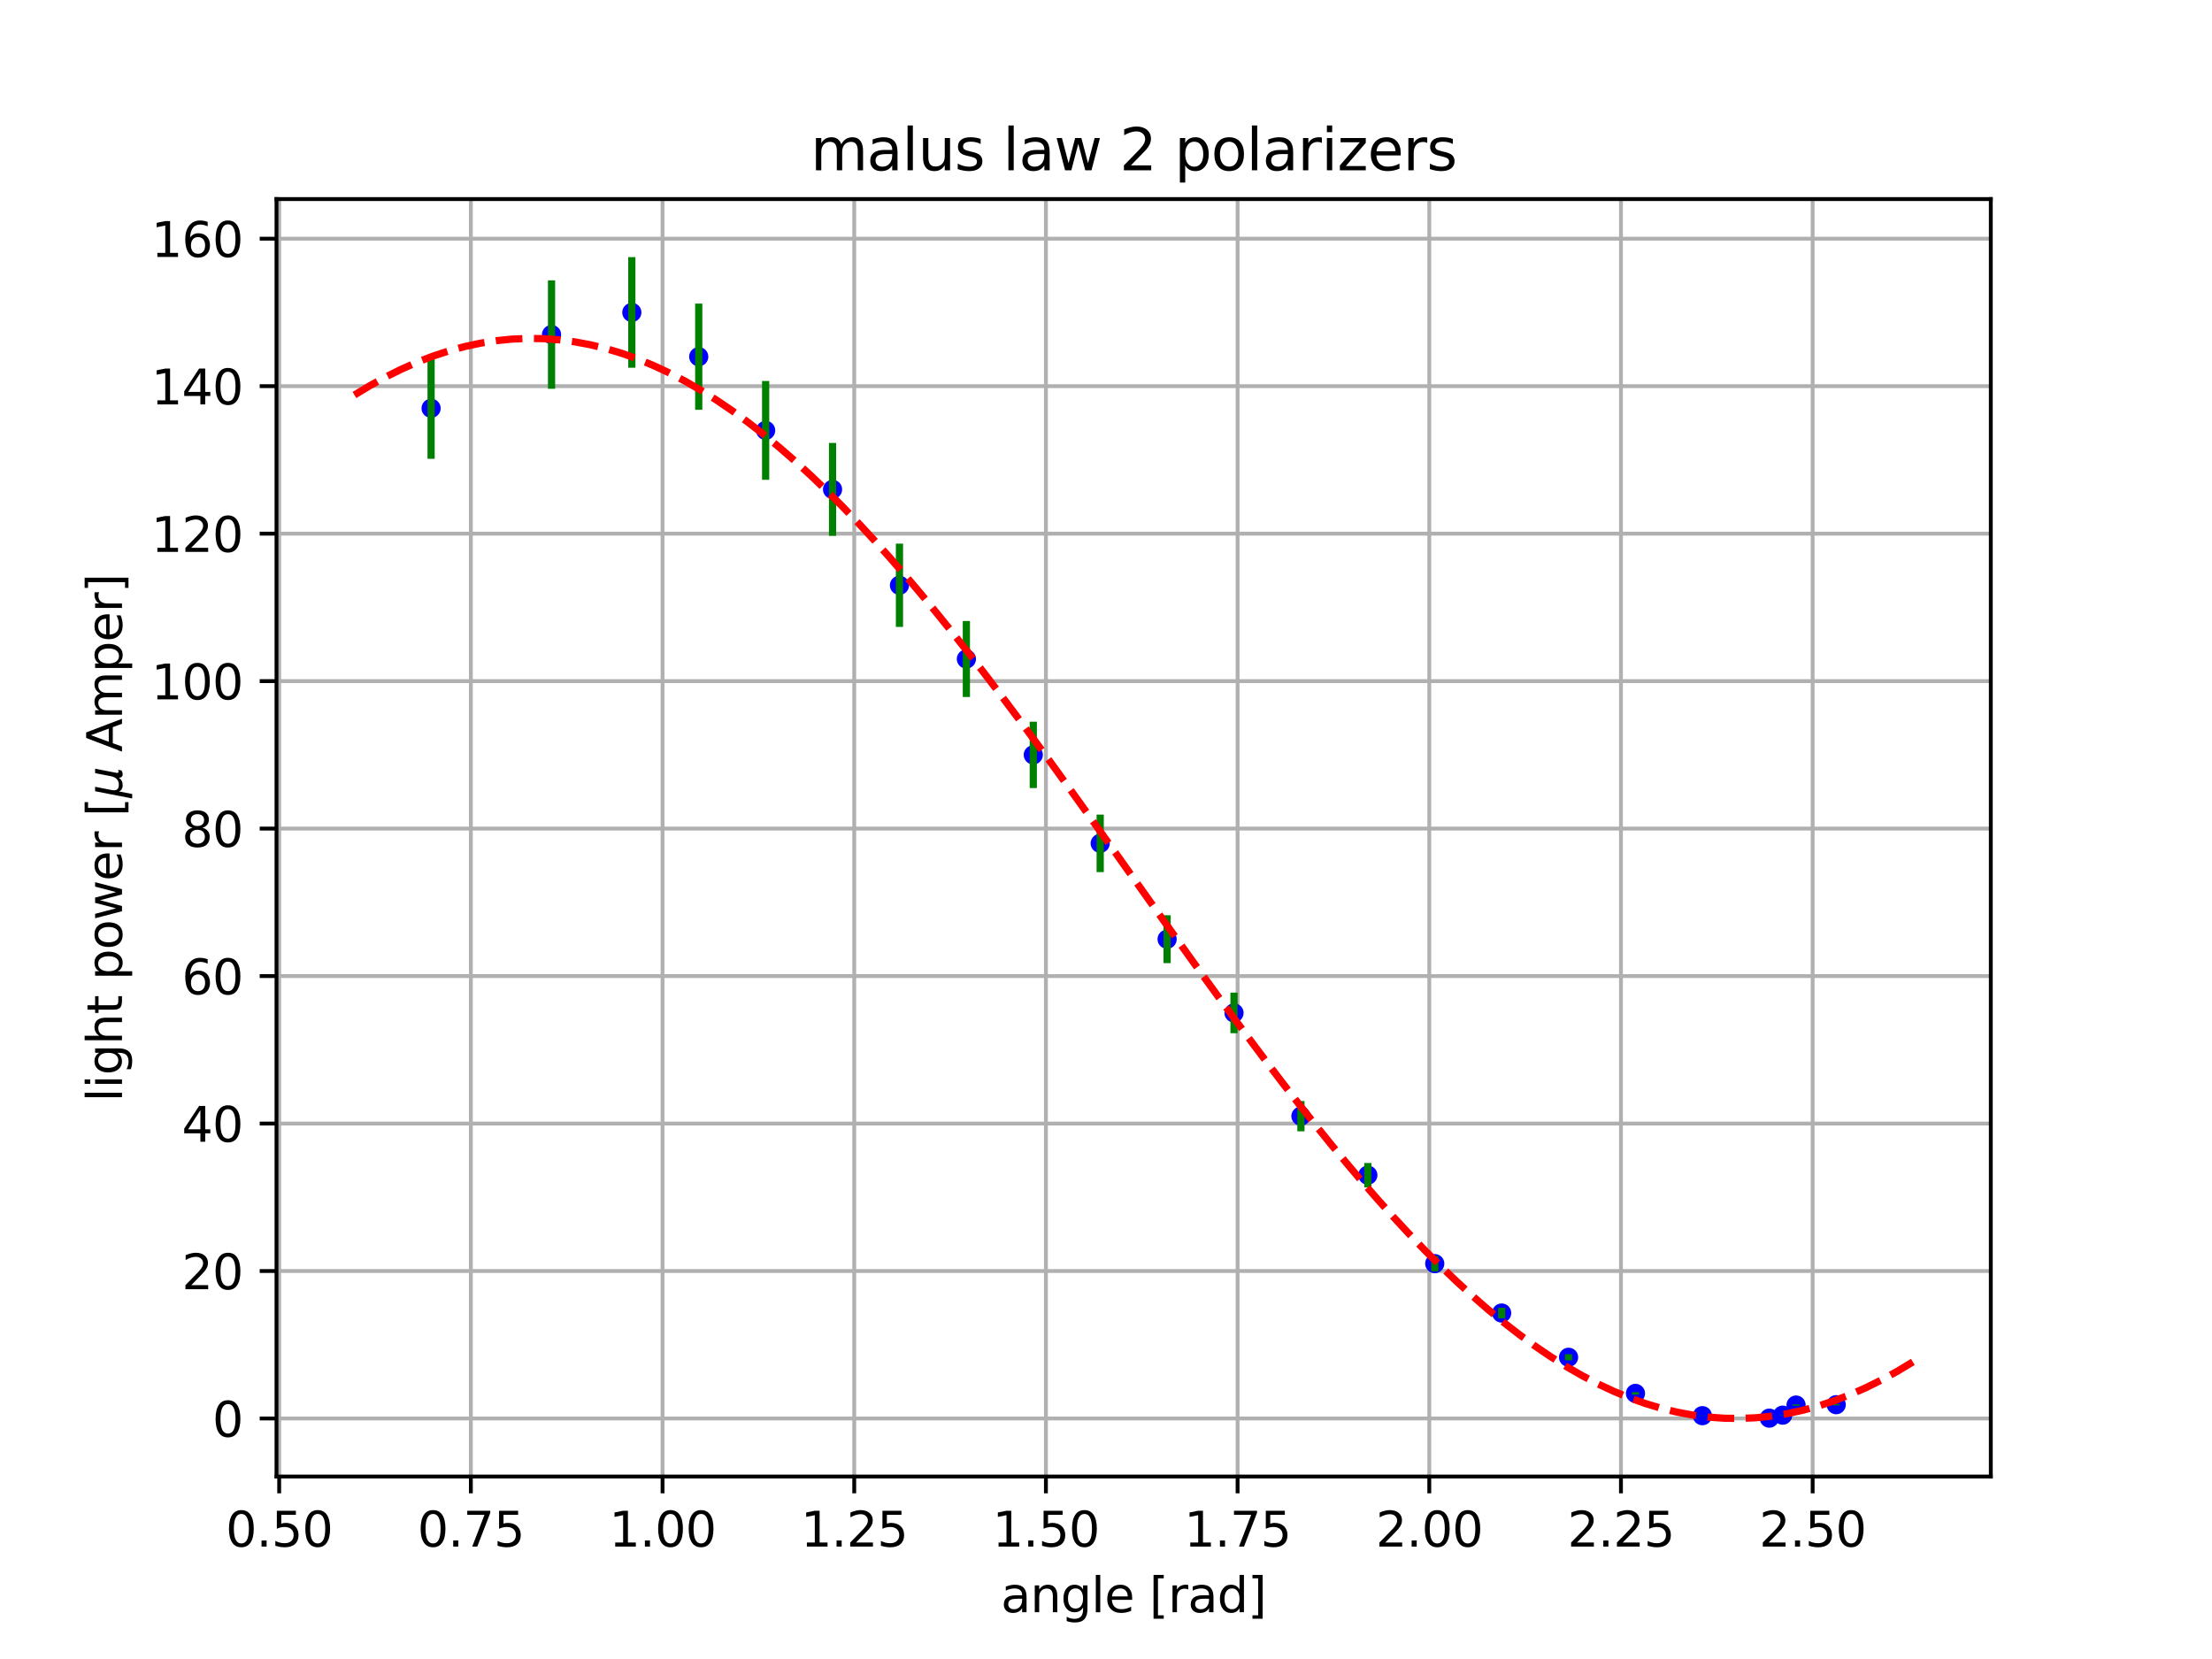 <?xml version="1.0" encoding="utf-8" standalone="no"?>
<!DOCTYPE svg PUBLIC "-//W3C//DTD SVG 1.1//EN"
  "http://www.w3.org/Graphics/SVG/1.1/DTD/svg11.dtd">
<svg xmlns:xlink="http://www.w3.org/1999/xlink" width="460.8pt" height="345.6pt" viewBox="0 0 460.8 345.6" xmlns="http://www.w3.org/2000/svg" version="1.1">
 <defs>
  <style type="text/css">*{stroke-linejoin: round; stroke-linecap: butt}</style>
 </defs>
 <g id="figure_1">
  <g id="patch_1">
   <path d="M 0 345.6 
L 460.8 345.6 
L 460.8 0 
L 0 0 
z
" style="fill: #ffffff"/>
  </g>
  <g id="axes_1">
   <g id="patch_2">
    <path d="M 57.6 307.584 
L 414.72 307.584 
L 414.72 41.472 
L 57.6 41.472 
z
" style="fill: #ffffff"/>
   </g>
   <g id="matplotlib.axis_1">
    <g id="xtick_1">
     <g id="line2d_1">
      <path d="M 58.159 307.584 
L 58.159 41.472 
" clip-path="url(#pd48d8ccb78)" style="fill: none; stroke: #b0b0b0; stroke-width: 0.8; stroke-linecap: square"/>
     </g>
     <g id="line2d_2">
      <defs>
       <path id="m02ecbebad1" d="M 0 0 
L 0 3.5 
" style="stroke: #000000; stroke-width: 0.8"/>
      </defs>
      <g>
       <use xlink:href="#m02ecbebad1" x="58.159" y="307.584" style="stroke: #000000; stroke-width: 0.8"/>
      </g>
     </g>
     <g id="text_1">
      <!-- 0.50 -->
      <g transform="translate(47.026 322.182) scale(0.1 -0.1)">
       <defs>
        <path id="DejaVuSans-30" d="M 2034 4250 
Q 1547 4250 1301 3770 
Q 1056 3291 1056 2328 
Q 1056 1369 1301 889 
Q 1547 409 2034 409 
Q 2525 409 2770 889 
Q 3016 1369 3016 2328 
Q 3016 3291 2770 3770 
Q 2525 4250 2034 4250 
z
M 2034 4750 
Q 2819 4750 3233 4129 
Q 3647 3509 3647 2328 
Q 3647 1150 3233 529 
Q 2819 -91 2034 -91 
Q 1250 -91 836 529 
Q 422 1150 422 2328 
Q 422 3509 836 4129 
Q 1250 4750 2034 4750 
z
" transform="scale(0.016)"/>
        <path id="DejaVuSans-2e" d="M 684 794 
L 1344 794 
L 1344 0 
L 684 0 
L 684 794 
z
" transform="scale(0.016)"/>
        <path id="DejaVuSans-35" d="M 691 4666 
L 3169 4666 
L 3169 4134 
L 1269 4134 
L 1269 2991 
Q 1406 3038 1543 3061 
Q 1681 3084 1819 3084 
Q 2600 3084 3056 2656 
Q 3513 2228 3513 1497 
Q 3513 744 3044 326 
Q 2575 -91 1722 -91 
Q 1428 -91 1123 -41 
Q 819 9 494 109 
L 494 744 
Q 775 591 1075 516 
Q 1375 441 1709 441 
Q 2250 441 2565 725 
Q 2881 1009 2881 1497 
Q 2881 1984 2565 2268 
Q 2250 2553 1709 2553 
Q 1456 2553 1204 2497 
Q 953 2441 691 2322 
L 691 4666 
z
" transform="scale(0.016)"/>
       </defs>
       <use xlink:href="#DejaVuSans-30"/>
       <use xlink:href="#DejaVuSans-2e" x="63.623"/>
       <use xlink:href="#DejaVuSans-35" x="95.41"/>
       <use xlink:href="#DejaVuSans-30" x="159.033"/>
      </g>
     </g>
    </g>
    <g id="xtick_2">
     <g id="line2d_3">
      <path d="M 98.09 307.584 
L 98.09 41.472 
" clip-path="url(#pd48d8ccb78)" style="fill: none; stroke: #b0b0b0; stroke-width: 0.8; stroke-linecap: square"/>
     </g>
     <g id="line2d_4">
      <g>
       <use xlink:href="#m02ecbebad1" x="98.09" y="307.584" style="stroke: #000000; stroke-width: 0.8"/>
      </g>
     </g>
     <g id="text_2">
      <!-- 0.75 -->
      <g transform="translate(86.957 322.182) scale(0.1 -0.1)">
       <defs>
        <path id="DejaVuSans-37" d="M 525 4666 
L 3525 4666 
L 3525 4397 
L 1831 0 
L 1172 0 
L 2766 4134 
L 525 4134 
L 525 4666 
z
" transform="scale(0.016)"/>
       </defs>
       <use xlink:href="#DejaVuSans-30"/>
       <use xlink:href="#DejaVuSans-2e" x="63.623"/>
       <use xlink:href="#DejaVuSans-37" x="95.41"/>
       <use xlink:href="#DejaVuSans-35" x="159.033"/>
      </g>
     </g>
    </g>
    <g id="xtick_3">
     <g id="line2d_5">
      <path d="M 138.021 307.584 
L 138.021 41.472 
" clip-path="url(#pd48d8ccb78)" style="fill: none; stroke: #b0b0b0; stroke-width: 0.8; stroke-linecap: square"/>
     </g>
     <g id="line2d_6">
      <g>
       <use xlink:href="#m02ecbebad1" x="138.021" y="307.584" style="stroke: #000000; stroke-width: 0.8"/>
      </g>
     </g>
     <g id="text_3">
      <!-- 1.00 -->
      <g transform="translate(126.888 322.182) scale(0.1 -0.1)">
       <defs>
        <path id="DejaVuSans-31" d="M 794 531 
L 1825 531 
L 1825 4091 
L 703 3866 
L 703 4441 
L 1819 4666 
L 2450 4666 
L 2450 531 
L 3481 531 
L 3481 0 
L 794 0 
L 794 531 
z
" transform="scale(0.016)"/>
       </defs>
       <use xlink:href="#DejaVuSans-31"/>
       <use xlink:href="#DejaVuSans-2e" x="63.623"/>
       <use xlink:href="#DejaVuSans-30" x="95.41"/>
       <use xlink:href="#DejaVuSans-30" x="159.033"/>
      </g>
     </g>
    </g>
    <g id="xtick_4">
     <g id="line2d_7">
      <path d="M 177.952 307.584 
L 177.952 41.472 
" clip-path="url(#pd48d8ccb78)" style="fill: none; stroke: #b0b0b0; stroke-width: 0.8; stroke-linecap: square"/>
     </g>
     <g id="line2d_8">
      <g>
       <use xlink:href="#m02ecbebad1" x="177.952" y="307.584" style="stroke: #000000; stroke-width: 0.8"/>
      </g>
     </g>
     <g id="text_4">
      <!-- 1.25 -->
      <g transform="translate(166.819 322.182) scale(0.1 -0.1)">
       <defs>
        <path id="DejaVuSans-32" d="M 1228 531 
L 3431 531 
L 3431 0 
L 469 0 
L 469 531 
Q 828 903 1448 1529 
Q 2069 2156 2228 2338 
Q 2531 2678 2651 2914 
Q 2772 3150 2772 3378 
Q 2772 3750 2511 3984 
Q 2250 4219 1831 4219 
Q 1534 4219 1204 4116 
Q 875 4013 500 3803 
L 500 4441 
Q 881 4594 1212 4672 
Q 1544 4750 1819 4750 
Q 2544 4750 2975 4387 
Q 3406 4025 3406 3419 
Q 3406 3131 3298 2873 
Q 3191 2616 2906 2266 
Q 2828 2175 2409 1742 
Q 1991 1309 1228 531 
z
" transform="scale(0.016)"/>
       </defs>
       <use xlink:href="#DejaVuSans-31"/>
       <use xlink:href="#DejaVuSans-2e" x="63.623"/>
       <use xlink:href="#DejaVuSans-32" x="95.41"/>
       <use xlink:href="#DejaVuSans-35" x="159.033"/>
      </g>
     </g>
    </g>
    <g id="xtick_5">
     <g id="line2d_9">
      <path d="M 217.883 307.584 
L 217.883 41.472 
" clip-path="url(#pd48d8ccb78)" style="fill: none; stroke: #b0b0b0; stroke-width: 0.8; stroke-linecap: square"/>
     </g>
     <g id="line2d_10">
      <g>
       <use xlink:href="#m02ecbebad1" x="217.883" y="307.584" style="stroke: #000000; stroke-width: 0.8"/>
      </g>
     </g>
     <g id="text_5">
      <!-- 1.50 -->
      <g transform="translate(206.75 322.182) scale(0.1 -0.1)">
       <use xlink:href="#DejaVuSans-31"/>
       <use xlink:href="#DejaVuSans-2e" x="63.623"/>
       <use xlink:href="#DejaVuSans-35" x="95.41"/>
       <use xlink:href="#DejaVuSans-30" x="159.033"/>
      </g>
     </g>
    </g>
    <g id="xtick_6">
     <g id="line2d_11">
      <path d="M 257.814 307.584 
L 257.814 41.472 
" clip-path="url(#pd48d8ccb78)" style="fill: none; stroke: #b0b0b0; stroke-width: 0.8; stroke-linecap: square"/>
     </g>
     <g id="line2d_12">
      <g>
       <use xlink:href="#m02ecbebad1" x="257.814" y="307.584" style="stroke: #000000; stroke-width: 0.8"/>
      </g>
     </g>
     <g id="text_6">
      <!-- 1.75 -->
      <g transform="translate(246.681 322.182) scale(0.1 -0.1)">
       <use xlink:href="#DejaVuSans-31"/>
       <use xlink:href="#DejaVuSans-2e" x="63.623"/>
       <use xlink:href="#DejaVuSans-37" x="95.41"/>
       <use xlink:href="#DejaVuSans-35" x="159.033"/>
      </g>
     </g>
    </g>
    <g id="xtick_7">
     <g id="line2d_13">
      <path d="M 297.745 307.584 
L 297.745 41.472 
" clip-path="url(#pd48d8ccb78)" style="fill: none; stroke: #b0b0b0; stroke-width: 0.8; stroke-linecap: square"/>
     </g>
     <g id="line2d_14">
      <g>
       <use xlink:href="#m02ecbebad1" x="297.745" y="307.584" style="stroke: #000000; stroke-width: 0.8"/>
      </g>
     </g>
     <g id="text_7">
      <!-- 2.00 -->
      <g transform="translate(286.612 322.182) scale(0.1 -0.1)">
       <use xlink:href="#DejaVuSans-32"/>
       <use xlink:href="#DejaVuSans-2e" x="63.623"/>
       <use xlink:href="#DejaVuSans-30" x="95.41"/>
       <use xlink:href="#DejaVuSans-30" x="159.033"/>
      </g>
     </g>
    </g>
    <g id="xtick_8">
     <g id="line2d_15">
      <path d="M 337.676 307.584 
L 337.676 41.472 
" clip-path="url(#pd48d8ccb78)" style="fill: none; stroke: #b0b0b0; stroke-width: 0.8; stroke-linecap: square"/>
     </g>
     <g id="line2d_16">
      <g>
       <use xlink:href="#m02ecbebad1" x="337.676" y="307.584" style="stroke: #000000; stroke-width: 0.8"/>
      </g>
     </g>
     <g id="text_8">
      <!-- 2.25 -->
      <g transform="translate(326.543 322.182) scale(0.1 -0.1)">
       <use xlink:href="#DejaVuSans-32"/>
       <use xlink:href="#DejaVuSans-2e" x="63.623"/>
       <use xlink:href="#DejaVuSans-32" x="95.41"/>
       <use xlink:href="#DejaVuSans-35" x="159.033"/>
      </g>
     </g>
    </g>
    <g id="xtick_9">
     <g id="line2d_17">
      <path d="M 377.607 307.584 
L 377.607 41.472 
" clip-path="url(#pd48d8ccb78)" style="fill: none; stroke: #b0b0b0; stroke-width: 0.8; stroke-linecap: square"/>
     </g>
     <g id="line2d_18">
      <g>
       <use xlink:href="#m02ecbebad1" x="377.607" y="307.584" style="stroke: #000000; stroke-width: 0.8"/>
      </g>
     </g>
     <g id="text_9">
      <!-- 2.50 -->
      <g transform="translate(366.474 322.182) scale(0.1 -0.1)">
       <use xlink:href="#DejaVuSans-32"/>
       <use xlink:href="#DejaVuSans-2e" x="63.623"/>
       <use xlink:href="#DejaVuSans-35" x="95.41"/>
       <use xlink:href="#DejaVuSans-30" x="159.033"/>
      </g>
     </g>
    </g>
    <g id="text_10">
     <!-- angle [rad] -->
     <g transform="translate(208.503 335.861) scale(0.1 -0.1)">
      <defs>
       <path id="DejaVuSans-61" d="M 2194 1759 
Q 1497 1759 1228 1600 
Q 959 1441 959 1056 
Q 959 750 1161 570 
Q 1363 391 1709 391 
Q 2188 391 2477 730 
Q 2766 1069 2766 1631 
L 2766 1759 
L 2194 1759 
z
M 3341 1997 
L 3341 0 
L 2766 0 
L 2766 531 
Q 2569 213 2275 61 
Q 1981 -91 1556 -91 
Q 1019 -91 701 211 
Q 384 513 384 1019 
Q 384 1609 779 1909 
Q 1175 2209 1959 2209 
L 2766 2209 
L 2766 2266 
Q 2766 2663 2505 2880 
Q 2244 3097 1772 3097 
Q 1472 3097 1187 3025 
Q 903 2953 641 2809 
L 641 3341 
Q 956 3463 1253 3523 
Q 1550 3584 1831 3584 
Q 2591 3584 2966 3190 
Q 3341 2797 3341 1997 
z
" transform="scale(0.016)"/>
       <path id="DejaVuSans-6e" d="M 3513 2113 
L 3513 0 
L 2938 0 
L 2938 2094 
Q 2938 2591 2744 2837 
Q 2550 3084 2163 3084 
Q 1697 3084 1428 2787 
Q 1159 2491 1159 1978 
L 1159 0 
L 581 0 
L 581 3500 
L 1159 3500 
L 1159 2956 
Q 1366 3272 1645 3428 
Q 1925 3584 2291 3584 
Q 2894 3584 3203 3211 
Q 3513 2838 3513 2113 
z
" transform="scale(0.016)"/>
       <path id="DejaVuSans-67" d="M 2906 1791 
Q 2906 2416 2648 2759 
Q 2391 3103 1925 3103 
Q 1463 3103 1205 2759 
Q 947 2416 947 1791 
Q 947 1169 1205 825 
Q 1463 481 1925 481 
Q 2391 481 2648 825 
Q 2906 1169 2906 1791 
z
M 3481 434 
Q 3481 -459 3084 -895 
Q 2688 -1331 1869 -1331 
Q 1566 -1331 1297 -1286 
Q 1028 -1241 775 -1147 
L 775 -588 
Q 1028 -725 1275 -790 
Q 1522 -856 1778 -856 
Q 2344 -856 2625 -561 
Q 2906 -266 2906 331 
L 2906 616 
Q 2728 306 2450 153 
Q 2172 0 1784 0 
Q 1141 0 747 490 
Q 353 981 353 1791 
Q 353 2603 747 3093 
Q 1141 3584 1784 3584 
Q 2172 3584 2450 3431 
Q 2728 3278 2906 2969 
L 2906 3500 
L 3481 3500 
L 3481 434 
z
" transform="scale(0.016)"/>
       <path id="DejaVuSans-6c" d="M 603 4863 
L 1178 4863 
L 1178 0 
L 603 0 
L 603 4863 
z
" transform="scale(0.016)"/>
       <path id="DejaVuSans-65" d="M 3597 1894 
L 3597 1613 
L 953 1613 
Q 991 1019 1311 708 
Q 1631 397 2203 397 
Q 2534 397 2845 478 
Q 3156 559 3463 722 
L 3463 178 
Q 3153 47 2828 -22 
Q 2503 -91 2169 -91 
Q 1331 -91 842 396 
Q 353 884 353 1716 
Q 353 2575 817 3079 
Q 1281 3584 2069 3584 
Q 2775 3584 3186 3129 
Q 3597 2675 3597 1894 
z
M 3022 2063 
Q 3016 2534 2758 2815 
Q 2500 3097 2075 3097 
Q 1594 3097 1305 2825 
Q 1016 2553 972 2059 
L 3022 2063 
z
" transform="scale(0.016)"/>
       <path id="DejaVuSans-20" transform="scale(0.016)"/>
       <path id="DejaVuSans-5b" d="M 550 4863 
L 1875 4863 
L 1875 4416 
L 1125 4416 
L 1125 -397 
L 1875 -397 
L 1875 -844 
L 550 -844 
L 550 4863 
z
" transform="scale(0.016)"/>
       <path id="DejaVuSans-72" d="M 2631 2963 
Q 2534 3019 2420 3045 
Q 2306 3072 2169 3072 
Q 1681 3072 1420 2755 
Q 1159 2438 1159 1844 
L 1159 0 
L 581 0 
L 581 3500 
L 1159 3500 
L 1159 2956 
Q 1341 3275 1631 3429 
Q 1922 3584 2338 3584 
Q 2397 3584 2469 3576 
Q 2541 3569 2628 3553 
L 2631 2963 
z
" transform="scale(0.016)"/>
       <path id="DejaVuSans-64" d="M 2906 2969 
L 2906 4863 
L 3481 4863 
L 3481 0 
L 2906 0 
L 2906 525 
Q 2725 213 2448 61 
Q 2172 -91 1784 -91 
Q 1150 -91 751 415 
Q 353 922 353 1747 
Q 353 2572 751 3078 
Q 1150 3584 1784 3584 
Q 2172 3584 2448 3432 
Q 2725 3281 2906 2969 
z
M 947 1747 
Q 947 1113 1208 752 
Q 1469 391 1925 391 
Q 2381 391 2643 752 
Q 2906 1113 2906 1747 
Q 2906 2381 2643 2742 
Q 2381 3103 1925 3103 
Q 1469 3103 1208 2742 
Q 947 2381 947 1747 
z
" transform="scale(0.016)"/>
       <path id="DejaVuSans-5d" d="M 1947 4863 
L 1947 -844 
L 622 -844 
L 622 -397 
L 1369 -397 
L 1369 4416 
L 622 4416 
L 622 4863 
L 1947 4863 
z
" transform="scale(0.016)"/>
      </defs>
      <use xlink:href="#DejaVuSans-61"/>
      <use xlink:href="#DejaVuSans-6e" x="61.279"/>
      <use xlink:href="#DejaVuSans-67" x="124.658"/>
      <use xlink:href="#DejaVuSans-6c" x="188.135"/>
      <use xlink:href="#DejaVuSans-65" x="215.918"/>
      <use xlink:href="#DejaVuSans-20" x="277.441"/>
      <use xlink:href="#DejaVuSans-5b" x="309.229"/>
      <use xlink:href="#DejaVuSans-72" x="348.242"/>
      <use xlink:href="#DejaVuSans-61" x="389.355"/>
      <use xlink:href="#DejaVuSans-64" x="450.635"/>
      <use xlink:href="#DejaVuSans-5d" x="514.111"/>
     </g>
    </g>
   </g>
   <g id="matplotlib.axis_2">
    <g id="ytick_1">
     <g id="line2d_19">
      <path d="M 57.6 295.494 
L 414.72 295.494 
" clip-path="url(#pd48d8ccb78)" style="fill: none; stroke: #b0b0b0; stroke-width: 0.8; stroke-linecap: square"/>
     </g>
     <g id="line2d_20">
      <defs>
       <path id="m08ab8c567d" d="M 0 0 
L -3.5 0 
" style="stroke: #000000; stroke-width: 0.8"/>
      </defs>
      <g>
       <use xlink:href="#m08ab8c567d" x="57.6" y="295.494" style="stroke: #000000; stroke-width: 0.8"/>
      </g>
     </g>
     <g id="text_11">
      <!-- 0 -->
      <g transform="translate(44.237 299.293) scale(0.1 -0.1)">
       <use xlink:href="#DejaVuSans-30"/>
      </g>
     </g>
    </g>
    <g id="ytick_2">
     <g id="line2d_21">
      <path d="M 57.6 264.773 
L 414.72 264.773 
" clip-path="url(#pd48d8ccb78)" style="fill: none; stroke: #b0b0b0; stroke-width: 0.8; stroke-linecap: square"/>
     </g>
     <g id="line2d_22">
      <g>
       <use xlink:href="#m08ab8c567d" x="57.6" y="264.773" style="stroke: #000000; stroke-width: 0.8"/>
      </g>
     </g>
     <g id="text_12">
      <!-- 20 -->
      <g transform="translate(37.875 268.572) scale(0.1 -0.1)">
       <use xlink:href="#DejaVuSans-32"/>
       <use xlink:href="#DejaVuSans-30" x="63.623"/>
      </g>
     </g>
    </g>
    <g id="ytick_3">
     <g id="line2d_23">
      <path d="M 57.6 234.052 
L 414.72 234.052 
" clip-path="url(#pd48d8ccb78)" style="fill: none; stroke: #b0b0b0; stroke-width: 0.8; stroke-linecap: square"/>
     </g>
     <g id="line2d_24">
      <g>
       <use xlink:href="#m08ab8c567d" x="57.6" y="234.052" style="stroke: #000000; stroke-width: 0.8"/>
      </g>
     </g>
     <g id="text_13">
      <!-- 40 -->
      <g transform="translate(37.875 237.851) scale(0.1 -0.1)">
       <defs>
        <path id="DejaVuSans-34" d="M 2419 4116 
L 825 1625 
L 2419 1625 
L 2419 4116 
z
M 2253 4666 
L 3047 4666 
L 3047 1625 
L 3713 1625 
L 3713 1100 
L 3047 1100 
L 3047 0 
L 2419 0 
L 2419 1100 
L 313 1100 
L 313 1709 
L 2253 4666 
z
" transform="scale(0.016)"/>
       </defs>
       <use xlink:href="#DejaVuSans-34"/>
       <use xlink:href="#DejaVuSans-30" x="63.623"/>
      </g>
     </g>
    </g>
    <g id="ytick_4">
     <g id="line2d_25">
      <path d="M 57.6 203.331 
L 414.72 203.331 
" clip-path="url(#pd48d8ccb78)" style="fill: none; stroke: #b0b0b0; stroke-width: 0.8; stroke-linecap: square"/>
     </g>
     <g id="line2d_26">
      <g>
       <use xlink:href="#m08ab8c567d" x="57.6" y="203.331" style="stroke: #000000; stroke-width: 0.8"/>
      </g>
     </g>
     <g id="text_14">
      <!-- 60 -->
      <g transform="translate(37.875 207.13) scale(0.1 -0.1)">
       <defs>
        <path id="DejaVuSans-36" d="M 2113 2584 
Q 1688 2584 1439 2293 
Q 1191 2003 1191 1497 
Q 1191 994 1439 701 
Q 1688 409 2113 409 
Q 2538 409 2786 701 
Q 3034 994 3034 1497 
Q 3034 2003 2786 2293 
Q 2538 2584 2113 2584 
z
M 3366 4563 
L 3366 3988 
Q 3128 4100 2886 4159 
Q 2644 4219 2406 4219 
Q 1781 4219 1451 3797 
Q 1122 3375 1075 2522 
Q 1259 2794 1537 2939 
Q 1816 3084 2150 3084 
Q 2853 3084 3261 2657 
Q 3669 2231 3669 1497 
Q 3669 778 3244 343 
Q 2819 -91 2113 -91 
Q 1303 -91 875 529 
Q 447 1150 447 2328 
Q 447 3434 972 4092 
Q 1497 4750 2381 4750 
Q 2619 4750 2861 4703 
Q 3103 4656 3366 4563 
z
" transform="scale(0.016)"/>
       </defs>
       <use xlink:href="#DejaVuSans-36"/>
       <use xlink:href="#DejaVuSans-30" x="63.623"/>
      </g>
     </g>
    </g>
    <g id="ytick_5">
     <g id="line2d_27">
      <path d="M 57.6 172.61 
L 414.72 172.61 
" clip-path="url(#pd48d8ccb78)" style="fill: none; stroke: #b0b0b0; stroke-width: 0.8; stroke-linecap: square"/>
     </g>
     <g id="line2d_28">
      <g>
       <use xlink:href="#m08ab8c567d" x="57.6" y="172.61" style="stroke: #000000; stroke-width: 0.8"/>
      </g>
     </g>
     <g id="text_15">
      <!-- 80 -->
      <g transform="translate(37.875 176.41) scale(0.1 -0.1)">
       <defs>
        <path id="DejaVuSans-38" d="M 2034 2216 
Q 1584 2216 1326 1975 
Q 1069 1734 1069 1313 
Q 1069 891 1326 650 
Q 1584 409 2034 409 
Q 2484 409 2743 651 
Q 3003 894 3003 1313 
Q 3003 1734 2745 1975 
Q 2488 2216 2034 2216 
z
M 1403 2484 
Q 997 2584 770 2862 
Q 544 3141 544 3541 
Q 544 4100 942 4425 
Q 1341 4750 2034 4750 
Q 2731 4750 3128 4425 
Q 3525 4100 3525 3541 
Q 3525 3141 3298 2862 
Q 3072 2584 2669 2484 
Q 3125 2378 3379 2068 
Q 3634 1759 3634 1313 
Q 3634 634 3220 271 
Q 2806 -91 2034 -91 
Q 1263 -91 848 271 
Q 434 634 434 1313 
Q 434 1759 690 2068 
Q 947 2378 1403 2484 
z
M 1172 3481 
Q 1172 3119 1398 2916 
Q 1625 2713 2034 2713 
Q 2441 2713 2670 2916 
Q 2900 3119 2900 3481 
Q 2900 3844 2670 4047 
Q 2441 4250 2034 4250 
Q 1625 4250 1398 4047 
Q 1172 3844 1172 3481 
z
" transform="scale(0.016)"/>
       </defs>
       <use xlink:href="#DejaVuSans-38"/>
       <use xlink:href="#DejaVuSans-30" x="63.623"/>
      </g>
     </g>
    </g>
    <g id="ytick_6">
     <g id="line2d_29">
      <path d="M 57.6 141.89 
L 414.72 141.89 
" clip-path="url(#pd48d8ccb78)" style="fill: none; stroke: #b0b0b0; stroke-width: 0.8; stroke-linecap: square"/>
     </g>
     <g id="line2d_30">
      <g>
       <use xlink:href="#m08ab8c567d" x="57.6" y="141.89" style="stroke: #000000; stroke-width: 0.8"/>
      </g>
     </g>
     <g id="text_16">
      <!-- 100 -->
      <g transform="translate(31.512 145.689) scale(0.1 -0.1)">
       <use xlink:href="#DejaVuSans-31"/>
       <use xlink:href="#DejaVuSans-30" x="63.623"/>
       <use xlink:href="#DejaVuSans-30" x="127.246"/>
      </g>
     </g>
    </g>
    <g id="ytick_7">
     <g id="line2d_31">
      <path d="M 57.6 111.169 
L 414.72 111.169 
" clip-path="url(#pd48d8ccb78)" style="fill: none; stroke: #b0b0b0; stroke-width: 0.8; stroke-linecap: square"/>
     </g>
     <g id="line2d_32">
      <g>
       <use xlink:href="#m08ab8c567d" x="57.6" y="111.169" style="stroke: #000000; stroke-width: 0.8"/>
      </g>
     </g>
     <g id="text_17">
      <!-- 120 -->
      <g transform="translate(31.512 114.968) scale(0.1 -0.1)">
       <use xlink:href="#DejaVuSans-31"/>
       <use xlink:href="#DejaVuSans-32" x="63.623"/>
       <use xlink:href="#DejaVuSans-30" x="127.246"/>
      </g>
     </g>
    </g>
    <g id="ytick_8">
     <g id="line2d_33">
      <path d="M 57.6 80.448 
L 414.72 80.448 
" clip-path="url(#pd48d8ccb78)" style="fill: none; stroke: #b0b0b0; stroke-width: 0.8; stroke-linecap: square"/>
     </g>
     <g id="line2d_34">
      <g>
       <use xlink:href="#m08ab8c567d" x="57.6" y="80.448" style="stroke: #000000; stroke-width: 0.8"/>
      </g>
     </g>
     <g id="text_18">
      <!-- 140 -->
      <g transform="translate(31.512 84.247) scale(0.1 -0.1)">
       <use xlink:href="#DejaVuSans-31"/>
       <use xlink:href="#DejaVuSans-34" x="63.623"/>
       <use xlink:href="#DejaVuSans-30" x="127.246"/>
      </g>
     </g>
    </g>
    <g id="ytick_9">
     <g id="line2d_35">
      <path d="M 57.6 49.727 
L 414.72 49.727 
" clip-path="url(#pd48d8ccb78)" style="fill: none; stroke: #b0b0b0; stroke-width: 0.8; stroke-linecap: square"/>
     </g>
     <g id="line2d_36">
      <g>
       <use xlink:href="#m08ab8c567d" x="57.6" y="49.727" style="stroke: #000000; stroke-width: 0.8"/>
      </g>
     </g>
     <g id="text_19">
      <!-- 160 -->
      <g transform="translate(31.512 53.526) scale(0.1 -0.1)">
       <use xlink:href="#DejaVuSans-31"/>
       <use xlink:href="#DejaVuSans-36" x="63.623"/>
       <use xlink:href="#DejaVuSans-30" x="127.246"/>
      </g>
     </g>
    </g>
    <g id="text_20">
     <!-- light power [$\mu$ Amper] -->
     <g transform="translate(25.413 229.528) rotate(-90) scale(0.1 -0.1)">
      <defs>
       <path id="DejaVuSans-69" d="M 603 3500 
L 1178 3500 
L 1178 0 
L 603 0 
L 603 3500 
z
M 603 4863 
L 1178 4863 
L 1178 4134 
L 603 4134 
L 603 4863 
z
" transform="scale(0.016)"/>
       <path id="DejaVuSans-68" d="M 3513 2113 
L 3513 0 
L 2938 0 
L 2938 2094 
Q 2938 2591 2744 2837 
Q 2550 3084 2163 3084 
Q 1697 3084 1428 2787 
Q 1159 2491 1159 1978 
L 1159 0 
L 581 0 
L 581 4863 
L 1159 4863 
L 1159 2956 
Q 1366 3272 1645 3428 
Q 1925 3584 2291 3584 
Q 2894 3584 3203 3211 
Q 3513 2838 3513 2113 
z
" transform="scale(0.016)"/>
       <path id="DejaVuSans-74" d="M 1172 4494 
L 1172 3500 
L 2356 3500 
L 2356 3053 
L 1172 3053 
L 1172 1153 
Q 1172 725 1289 603 
Q 1406 481 1766 481 
L 2356 481 
L 2356 0 
L 1766 0 
Q 1100 0 847 248 
Q 594 497 594 1153 
L 594 3053 
L 172 3053 
L 172 3500 
L 594 3500 
L 594 4494 
L 1172 4494 
z
" transform="scale(0.016)"/>
       <path id="DejaVuSans-70" d="M 1159 525 
L 1159 -1331 
L 581 -1331 
L 581 3500 
L 1159 3500 
L 1159 2969 
Q 1341 3281 1617 3432 
Q 1894 3584 2278 3584 
Q 2916 3584 3314 3078 
Q 3713 2572 3713 1747 
Q 3713 922 3314 415 
Q 2916 -91 2278 -91 
Q 1894 -91 1617 61 
Q 1341 213 1159 525 
z
M 3116 1747 
Q 3116 2381 2855 2742 
Q 2594 3103 2138 3103 
Q 1681 3103 1420 2742 
Q 1159 2381 1159 1747 
Q 1159 1113 1420 752 
Q 1681 391 2138 391 
Q 2594 391 2855 752 
Q 3116 1113 3116 1747 
z
" transform="scale(0.016)"/>
       <path id="DejaVuSans-6f" d="M 1959 3097 
Q 1497 3097 1228 2736 
Q 959 2375 959 1747 
Q 959 1119 1226 758 
Q 1494 397 1959 397 
Q 2419 397 2687 759 
Q 2956 1122 2956 1747 
Q 2956 2369 2687 2733 
Q 2419 3097 1959 3097 
z
M 1959 3584 
Q 2709 3584 3137 3096 
Q 3566 2609 3566 1747 
Q 3566 888 3137 398 
Q 2709 -91 1959 -91 
Q 1206 -91 779 398 
Q 353 888 353 1747 
Q 353 2609 779 3096 
Q 1206 3584 1959 3584 
z
" transform="scale(0.016)"/>
       <path id="DejaVuSans-77" d="M 269 3500 
L 844 3500 
L 1563 769 
L 2278 3500 
L 2956 3500 
L 3675 769 
L 4391 3500 
L 4966 3500 
L 4050 0 
L 3372 0 
L 2619 2869 
L 1863 0 
L 1184 0 
L 269 3500 
z
" transform="scale(0.016)"/>
       <path id="DejaVuSans-Oblique-3bc" d="M -84 -1331 
L 856 3500 
L 1434 3500 
L 1009 1322 
Q 997 1256 987 1175 
Q 978 1094 978 1013 
Q 978 722 1161 565 
Q 1344 409 1684 409 
Q 2147 409 2431 671 
Q 2716 934 2816 1459 
L 3213 3500 
L 3788 3500 
L 3266 809 
Q 3253 750 3248 706 
Q 3244 663 3244 628 
Q 3244 531 3283 486 
Q 3322 441 3406 441 
Q 3438 441 3492 456 
Q 3547 472 3647 513 
L 3559 50 
Q 3422 -19 3297 -55 
Q 3172 -91 3053 -91 
Q 2847 -91 2730 40 
Q 2613 172 2613 403 
Q 2438 153 2195 31 
Q 1953 -91 1625 -91 
Q 1334 -91 1117 43 
Q 900 178 831 397 
L 494 -1331 
L -84 -1331 
z
" transform="scale(0.016)"/>
       <path id="DejaVuSans-41" d="M 2188 4044 
L 1331 1722 
L 3047 1722 
L 2188 4044 
z
M 1831 4666 
L 2547 4666 
L 4325 0 
L 3669 0 
L 3244 1197 
L 1141 1197 
L 716 0 
L 50 0 
L 1831 4666 
z
" transform="scale(0.016)"/>
       <path id="DejaVuSans-6d" d="M 3328 2828 
Q 3544 3216 3844 3400 
Q 4144 3584 4550 3584 
Q 5097 3584 5394 3201 
Q 5691 2819 5691 2113 
L 5691 0 
L 5113 0 
L 5113 2094 
Q 5113 2597 4934 2840 
Q 4756 3084 4391 3084 
Q 3944 3084 3684 2787 
Q 3425 2491 3425 1978 
L 3425 0 
L 2847 0 
L 2847 2094 
Q 2847 2600 2669 2842 
Q 2491 3084 2119 3084 
Q 1678 3084 1418 2786 
Q 1159 2488 1159 1978 
L 1159 0 
L 581 0 
L 581 3500 
L 1159 3500 
L 1159 2956 
Q 1356 3278 1631 3431 
Q 1906 3584 2284 3584 
Q 2666 3584 2933 3390 
Q 3200 3197 3328 2828 
z
" transform="scale(0.016)"/>
      </defs>
      <use xlink:href="#DejaVuSans-6c" transform="translate(0 0.016)"/>
      <use xlink:href="#DejaVuSans-69" transform="translate(27.783 0.016)"/>
      <use xlink:href="#DejaVuSans-67" transform="translate(55.566 0.016)"/>
      <use xlink:href="#DejaVuSans-68" transform="translate(119.043 0.016)"/>
      <use xlink:href="#DejaVuSans-74" transform="translate(182.422 0.016)"/>
      <use xlink:href="#DejaVuSans-20" transform="translate(221.631 0.016)"/>
      <use xlink:href="#DejaVuSans-70" transform="translate(253.418 0.016)"/>
      <use xlink:href="#DejaVuSans-6f" transform="translate(316.895 0.016)"/>
      <use xlink:href="#DejaVuSans-77" transform="translate(378.076 0.016)"/>
      <use xlink:href="#DejaVuSans-65" transform="translate(459.863 0.016)"/>
      <use xlink:href="#DejaVuSans-72" transform="translate(521.387 0.016)"/>
      <use xlink:href="#DejaVuSans-20" transform="translate(562.5 0.016)"/>
      <use xlink:href="#DejaVuSans-5b" transform="translate(594.287 0.016)"/>
      <use xlink:href="#DejaVuSans-Oblique-3bc" transform="translate(633.301 0.016)"/>
      <use xlink:href="#DejaVuSans-20" transform="translate(696.924 0.016)"/>
      <use xlink:href="#DejaVuSans-41" transform="translate(728.711 0.016)"/>
      <use xlink:href="#DejaVuSans-6d" transform="translate(797.119 0.016)"/>
      <use xlink:href="#DejaVuSans-70" transform="translate(894.531 0.016)"/>
      <use xlink:href="#DejaVuSans-65" transform="translate(958.008 0.016)"/>
      <use xlink:href="#DejaVuSans-72" transform="translate(1019.531 0.016)"/>
      <use xlink:href="#DejaVuSans-5d" transform="translate(1060.645 0.016)"/>
     </g>
    </g>
   </g>
   <g id="line2d_37">
    <defs>
     <path id="m58bdf0ac2f" d="M 0 1.5 
C 0.398 1.5 0.779 1.342 1.061 1.061 
C 1.342 0.779 1.5 0.398 1.5 0 
C 1.5 -0.398 1.342 -0.779 1.061 -1.061 
C 0.779 -1.342 0.398 -1.5 0 -1.5 
C -0.398 -1.5 -0.779 -1.342 -1.061 -1.061 
C -1.342 -0.779 -1.5 -0.398 -1.5 0 
C -1.5 0.398 -1.342 0.779 -1.061 1.061 
C -0.779 1.342 -0.398 1.5 0 1.5 
z
" style="stroke: #0000ff"/>
    </defs>
    <g clip-path="url(#pd48d8ccb78)">
     <use xlink:href="#m58bdf0ac2f" x="89.805" y="85.057" style="fill: #0000ff; stroke: #0000ff"/>
     <use xlink:href="#m58bdf0ac2f" x="114.895" y="69.696" style="fill: #0000ff; stroke: #0000ff"/>
     <use xlink:href="#m58bdf0ac2f" x="131.621" y="65.088" style="fill: #0000ff; stroke: #0000ff"/>
     <use xlink:href="#m58bdf0ac2f" x="145.559" y="74.305" style="fill: #0000ff; stroke: #0000ff"/>
     <use xlink:href="#m58bdf0ac2f" x="159.498" y="89.665" style="fill: #0000ff; stroke: #0000ff"/>
     <use xlink:href="#m58bdf0ac2f" x="173.436" y="101.953" style="fill: #0000ff; stroke: #0000ff"/>
     <use xlink:href="#m58bdf0ac2f" x="187.375" y="121.922" style="fill: #0000ff; stroke: #0000ff"/>
     <use xlink:href="#m58bdf0ac2f" x="201.314" y="137.282" style="fill: #0000ff; stroke: #0000ff"/>
     <use xlink:href="#m58bdf0ac2f" x="215.252" y="157.251" style="fill: #0000ff; stroke: #0000ff"/>
     <use xlink:href="#m58bdf0ac2f" x="229.191" y="175.683" style="fill: #0000ff; stroke: #0000ff"/>
     <use xlink:href="#m58bdf0ac2f" x="243.129" y="195.652" style="fill: #0000ff; stroke: #0000ff"/>
     <use xlink:href="#m58bdf0ac2f" x="257.068" y="211.012" style="fill: #0000ff; stroke: #0000ff"/>
     <use xlink:href="#m58bdf0ac2f" x="271.006" y="232.517" style="fill: #0000ff; stroke: #0000ff"/>
     <use xlink:href="#m58bdf0ac2f" x="284.945" y="244.805" style="fill: #0000ff; stroke: #0000ff"/>
     <use xlink:href="#m58bdf0ac2f" x="298.884" y="263.238" style="fill: #0000ff; stroke: #0000ff"/>
     <use xlink:href="#m58bdf0ac2f" x="312.822" y="273.529" style="fill: #0000ff; stroke: #0000ff"/>
     <use xlink:href="#m58bdf0ac2f" x="326.761" y="282.745" style="fill: #0000ff; stroke: #0000ff"/>
     <use xlink:href="#m58bdf0ac2f" x="340.699" y="290.272" style="fill: #0000ff; stroke: #0000ff"/>
     <use xlink:href="#m58bdf0ac2f" x="354.638" y="294.911" style="fill: #0000ff; stroke: #0000ff"/>
     <use xlink:href="#m58bdf0ac2f" x="368.576" y="295.425" style="fill: #0000ff; stroke: #0000ff"/>
     <use xlink:href="#m58bdf0ac2f" x="371.364" y="294.803" style="fill: #0000ff; stroke: #0000ff"/>
     <use xlink:href="#m58bdf0ac2f" x="374.152" y="292.699" style="fill: #0000ff; stroke: #0000ff"/>
     <use xlink:href="#m58bdf0ac2f" x="382.515" y="292.622" style="fill: #0000ff; stroke: #0000ff"/>
    </g>
   </g>
   <g id="LineCollection_1">
    <path d="M 89.805 85.057 
L 89.805 85.057 
" clip-path="url(#pd48d8ccb78)" style="fill: none; stroke: #008000; stroke-width: 1.5"/>
    <path d="M 114.895 69.696 
L 114.895 69.696 
" clip-path="url(#pd48d8ccb78)" style="fill: none; stroke: #008000; stroke-width: 1.5"/>
    <path d="M 131.621 65.088 
L 131.621 65.088 
" clip-path="url(#pd48d8ccb78)" style="fill: none; stroke: #008000; stroke-width: 1.5"/>
    <path d="M 145.559 74.305 
L 145.559 74.305 
" clip-path="url(#pd48d8ccb78)" style="fill: none; stroke: #008000; stroke-width: 1.5"/>
    <path d="M 159.498 89.665 
L 159.498 89.665 
" clip-path="url(#pd48d8ccb78)" style="fill: none; stroke: #008000; stroke-width: 1.5"/>
    <path d="M 173.436 101.953 
L 173.436 101.953 
" clip-path="url(#pd48d8ccb78)" style="fill: none; stroke: #008000; stroke-width: 1.5"/>
    <path d="M 187.375 121.922 
L 187.375 121.922 
" clip-path="url(#pd48d8ccb78)" style="fill: none; stroke: #008000; stroke-width: 1.5"/>
    <path d="M 201.314 137.282 
L 201.314 137.282 
" clip-path="url(#pd48d8ccb78)" style="fill: none; stroke: #008000; stroke-width: 1.5"/>
    <path d="M 215.252 157.251 
L 215.252 157.251 
" clip-path="url(#pd48d8ccb78)" style="fill: none; stroke: #008000; stroke-width: 1.5"/>
    <path d="M 229.191 175.683 
L 229.191 175.683 
" clip-path="url(#pd48d8ccb78)" style="fill: none; stroke: #008000; stroke-width: 1.5"/>
    <path d="M 243.129 195.652 
L 243.129 195.652 
" clip-path="url(#pd48d8ccb78)" style="fill: none; stroke: #008000; stroke-width: 1.5"/>
    <path d="M 257.068 211.012 
L 257.068 211.012 
" clip-path="url(#pd48d8ccb78)" style="fill: none; stroke: #008000; stroke-width: 1.5"/>
    <path d="M 271.006 232.517 
L 271.006 232.517 
" clip-path="url(#pd48d8ccb78)" style="fill: none; stroke: #008000; stroke-width: 1.5"/>
    <path d="M 284.945 244.805 
L 284.945 244.805 
" clip-path="url(#pd48d8ccb78)" style="fill: none; stroke: #008000; stroke-width: 1.5"/>
    <path d="M 298.884 263.238 
L 298.884 263.238 
" clip-path="url(#pd48d8ccb78)" style="fill: none; stroke: #008000; stroke-width: 1.5"/>
    <path d="M 312.822 273.529 
L 312.822 273.529 
" clip-path="url(#pd48d8ccb78)" style="fill: none; stroke: #008000; stroke-width: 1.5"/>
    <path d="M 326.761 282.745 
L 326.761 282.745 
" clip-path="url(#pd48d8ccb78)" style="fill: none; stroke: #008000; stroke-width: 1.5"/>
    <path d="M 340.699 290.272 
L 340.699 290.272 
" clip-path="url(#pd48d8ccb78)" style="fill: none; stroke: #008000; stroke-width: 1.5"/>
    <path d="M 354.638 294.911 
L 354.638 294.911 
" clip-path="url(#pd48d8ccb78)" style="fill: none; stroke: #008000; stroke-width: 1.5"/>
    <path d="M 368.576 295.425 
L 368.576 295.425 
" clip-path="url(#pd48d8ccb78)" style="fill: none; stroke: #008000; stroke-width: 1.5"/>
    <path d="M 371.364 294.803 
L 371.364 294.803 
" clip-path="url(#pd48d8ccb78)" style="fill: none; stroke: #008000; stroke-width: 1.5"/>
    <path d="M 374.152 292.699 
L 374.152 292.699 
" clip-path="url(#pd48d8ccb78)" style="fill: none; stroke: #008000; stroke-width: 1.5"/>
    <path d="M 382.515 292.622 
L 382.515 292.622 
" clip-path="url(#pd48d8ccb78)" style="fill: none; stroke: #008000; stroke-width: 1.5"/>
   </g>
   <g id="LineCollection_2">
    <path d="M 89.805 95.579 
L 89.805 74.535 
" clip-path="url(#pd48d8ccb78)" style="fill: none; stroke: #008000; stroke-width: 1.5"/>
    <path d="M 114.895 80.986 
L 114.895 58.407 
" clip-path="url(#pd48d8ccb78)" style="fill: none; stroke: #008000; stroke-width: 1.5"/>
    <path d="M 131.621 76.609 
L 131.621 53.568 
" clip-path="url(#pd48d8ccb78)" style="fill: none; stroke: #008000; stroke-width: 1.5"/>
    <path d="M 145.559 85.364 
L 145.559 63.245 
" clip-path="url(#pd48d8ccb78)" style="fill: none; stroke: #008000; stroke-width: 1.5"/>
    <path d="M 159.498 99.956 
L 159.498 79.373 
" clip-path="url(#pd48d8ccb78)" style="fill: none; stroke: #008000; stroke-width: 1.5"/>
    <path d="M 173.436 111.63 
L 173.436 92.276 
" clip-path="url(#pd48d8ccb78)" style="fill: none; stroke: #008000; stroke-width: 1.5"/>
    <path d="M 187.375 130.6 
L 187.375 113.243 
" clip-path="url(#pd48d8ccb78)" style="fill: none; stroke: #008000; stroke-width: 1.5"/>
    <path d="M 201.314 145.193 
L 201.314 129.372 
" clip-path="url(#pd48d8ccb78)" style="fill: none; stroke: #008000; stroke-width: 1.5"/>
    <path d="M 215.252 164.163 
L 215.252 150.339 
" clip-path="url(#pd48d8ccb78)" style="fill: none; stroke: #008000; stroke-width: 1.5"/>
    <path d="M 229.191 181.674 
L 229.191 169.693 
" clip-path="url(#pd48d8ccb78)" style="fill: none; stroke: #008000; stroke-width: 1.5"/>
    <path d="M 243.129 200.644 
L 243.129 190.66 
" clip-path="url(#pd48d8ccb78)" style="fill: none; stroke: #008000; stroke-width: 1.5"/>
    <path d="M 257.068 215.236 
L 257.068 206.788 
" clip-path="url(#pd48d8ccb78)" style="fill: none; stroke: #008000; stroke-width: 1.5"/>
    <path d="M 271.006 235.666 
L 271.006 229.368 
" clip-path="url(#pd48d8ccb78)" style="fill: none; stroke: #008000; stroke-width: 1.5"/>
    <path d="M 284.945 247.34 
L 284.945 242.271 
" clip-path="url(#pd48d8ccb78)" style="fill: none; stroke: #008000; stroke-width: 1.5"/>
    <path d="M 298.884 264.85 
L 298.884 261.625 
" clip-path="url(#pd48d8ccb78)" style="fill: none; stroke: #008000; stroke-width: 1.5"/>
    <path d="M 312.822 274.627 
L 312.822 272.431 
" clip-path="url(#pd48d8ccb78)" style="fill: none; stroke: #008000; stroke-width: 1.5"/>
    <path d="M 326.761 283.383 
L 326.761 282.108 
" clip-path="url(#pd48d8ccb78)" style="fill: none; stroke: #008000; stroke-width: 1.5"/>
    <path d="M 340.699 290.533 
L 340.699 290.011 
" clip-path="url(#pd48d8ccb78)" style="fill: none; stroke: #008000; stroke-width: 1.5"/>
    <path d="M 354.638 294.94 
L 354.638 294.882 
" clip-path="url(#pd48d8ccb78)" style="fill: none; stroke: #008000; stroke-width: 1.5"/>
    <path d="M 368.576 295.429 
L 368.576 295.422 
" clip-path="url(#pd48d8ccb78)" style="fill: none; stroke: #008000; stroke-width: 1.5"/>
    <path d="M 371.364 294.838 
L 371.364 294.769 
" clip-path="url(#pd48d8ccb78)" style="fill: none; stroke: #008000; stroke-width: 1.5"/>
    <path d="M 374.152 292.839 
L 374.152 292.559 
" clip-path="url(#pd48d8ccb78)" style="fill: none; stroke: #008000; stroke-width: 1.5"/>
    <path d="M 382.515 292.766 
L 382.515 292.478 
" clip-path="url(#pd48d8ccb78)" style="fill: none; stroke: #008000; stroke-width: 1.5"/>
   </g>
   <g id="line2d_38">
    <path d="M 73.833 82.28 
L 77.112 80.307 
L 80.391 78.507 
L 83.671 76.884 
L 86.95 75.439 
L 90.229 74.175 
L 93.509 73.095 
L 96.788 72.201 
L 100.067 71.493 
L 103.347 70.973 
L 106.626 70.642 
L 109.905 70.5 
L 113.185 70.548 
L 116.464 70.786 
L 119.743 71.213 
L 123.023 71.828 
L 126.302 72.63 
L 129.581 73.619 
L 132.861 74.792 
L 136.14 76.148 
L 139.42 77.683 
L 142.699 79.396 
L 145.978 81.284 
L 149.258 83.343 
L 152.537 85.571 
L 155.816 87.962 
L 159.096 90.514 
L 162.375 93.222 
L 165.654 96.081 
L 168.934 99.086 
L 172.213 102.233 
L 175.492 105.516 
L 178.772 108.93 
L 182.051 112.469 
L 185.33 116.126 
L 188.61 119.896 
L 191.889 123.773 
L 195.168 127.75 
L 198.448 131.819 
L 201.727 135.975 
L 205.006 140.21 
L 208.286 144.517 
L 211.565 148.89 
L 214.844 153.319 
L 218.124 157.799 
L 221.403 162.321 
L 224.682 166.878 
L 227.962 171.462 
L 231.241 176.066 
L 234.52 180.681 
L 237.8 185.3 
L 241.079 189.916 
L 244.358 194.519 
L 247.638 199.104 
L 250.917 203.661 
L 254.196 208.183 
L 257.476 212.663 
L 260.755 217.092 
L 264.034 221.465 
L 267.314 225.772 
L 270.593 230.007 
L 273.872 234.163 
L 277.152 238.233 
L 280.431 242.21 
L 283.71 246.086 
L 286.99 249.857 
L 290.269 253.514 
L 293.548 257.053 
L 296.828 260.467 
L 300.107 263.75 
L 303.386 266.898 
L 306.666 269.903 
L 309.945 272.763 
L 313.224 275.47 
L 316.504 278.022 
L 319.783 280.414 
L 323.062 282.642 
L 326.342 284.701 
L 329.621 286.589 
L 332.9 288.303 
L 336.18 289.839 
L 339.459 291.194 
L 342.739 292.368 
L 346.018 293.357 
L 349.297 294.159 
L 352.577 294.775 
L 355.856 295.202 
L 359.135 295.44 
L 362.415 295.488 
L 365.694 295.347 
L 368.973 295.016 
L 372.253 294.496 
L 375.532 293.789 
L 378.811 292.894 
L 382.091 291.814 
L 385.37 290.551 
L 388.649 289.107 
L 391.929 287.483 
L 395.208 285.684 
L 398.487 283.711 
" clip-path="url(#pd48d8ccb78)" style="fill: none; stroke-dasharray: 5.55,2.4; stroke-dashoffset: 0; stroke: #ff0000; stroke-width: 1.5"/>
   </g>
   <g id="patch_3">
    <path d="M 57.6 307.584 
L 57.6 41.472 
" style="fill: none; stroke: #000000; stroke-width: 0.8; stroke-linejoin: miter; stroke-linecap: square"/>
   </g>
   <g id="patch_4">
    <path d="M 414.72 307.584 
L 414.72 41.472 
" style="fill: none; stroke: #000000; stroke-width: 0.8; stroke-linejoin: miter; stroke-linecap: square"/>
   </g>
   <g id="patch_5">
    <path d="M 57.6 307.584 
L 414.72 307.584 
" style="fill: none; stroke: #000000; stroke-width: 0.8; stroke-linejoin: miter; stroke-linecap: square"/>
   </g>
   <g id="patch_6">
    <path d="M 57.6 41.472 
L 414.72 41.472 
" style="fill: none; stroke: #000000; stroke-width: 0.8; stroke-linejoin: miter; stroke-linecap: square"/>
   </g>
   <g id="text_21">
    <!-- malus law 2 polarizers -->
    <g transform="translate(168.864 35.472) scale(0.12 -0.12)">
     <defs>
      <path id="DejaVuSans-75" d="M 544 1381 
L 544 3500 
L 1119 3500 
L 1119 1403 
Q 1119 906 1312 657 
Q 1506 409 1894 409 
Q 2359 409 2629 706 
Q 2900 1003 2900 1516 
L 2900 3500 
L 3475 3500 
L 3475 0 
L 2900 0 
L 2900 538 
Q 2691 219 2414 64 
Q 2138 -91 1772 -91 
Q 1169 -91 856 284 
Q 544 659 544 1381 
z
M 1991 3584 
L 1991 3584 
z
" transform="scale(0.016)"/>
      <path id="DejaVuSans-73" d="M 2834 3397 
L 2834 2853 
Q 2591 2978 2328 3040 
Q 2066 3103 1784 3103 
Q 1356 3103 1142 2972 
Q 928 2841 928 2578 
Q 928 2378 1081 2264 
Q 1234 2150 1697 2047 
L 1894 2003 
Q 2506 1872 2764 1633 
Q 3022 1394 3022 966 
Q 3022 478 2636 193 
Q 2250 -91 1575 -91 
Q 1294 -91 989 -36 
Q 684 19 347 128 
L 347 722 
Q 666 556 975 473 
Q 1284 391 1588 391 
Q 1994 391 2212 530 
Q 2431 669 2431 922 
Q 2431 1156 2273 1281 
Q 2116 1406 1581 1522 
L 1381 1569 
Q 847 1681 609 1914 
Q 372 2147 372 2553 
Q 372 3047 722 3315 
Q 1072 3584 1716 3584 
Q 2034 3584 2315 3537 
Q 2597 3491 2834 3397 
z
" transform="scale(0.016)"/>
      <path id="DejaVuSans-7a" d="M 353 3500 
L 3084 3500 
L 3084 2975 
L 922 459 
L 3084 459 
L 3084 0 
L 275 0 
L 275 525 
L 2438 3041 
L 353 3041 
L 353 3500 
z
" transform="scale(0.016)"/>
     </defs>
     <use xlink:href="#DejaVuSans-6d"/>
     <use xlink:href="#DejaVuSans-61" x="97.412"/>
     <use xlink:href="#DejaVuSans-6c" x="158.691"/>
     <use xlink:href="#DejaVuSans-75" x="186.475"/>
     <use xlink:href="#DejaVuSans-73" x="249.854"/>
     <use xlink:href="#DejaVuSans-20" x="301.953"/>
     <use xlink:href="#DejaVuSans-6c" x="333.74"/>
     <use xlink:href="#DejaVuSans-61" x="361.523"/>
     <use xlink:href="#DejaVuSans-77" x="422.803"/>
     <use xlink:href="#DejaVuSans-20" x="504.59"/>
     <use xlink:href="#DejaVuSans-32" x="536.377"/>
     <use xlink:href="#DejaVuSans-20" x="600"/>
     <use xlink:href="#DejaVuSans-70" x="631.787"/>
     <use xlink:href="#DejaVuSans-6f" x="695.264"/>
     <use xlink:href="#DejaVuSans-6c" x="756.445"/>
     <use xlink:href="#DejaVuSans-61" x="784.229"/>
     <use xlink:href="#DejaVuSans-72" x="845.508"/>
     <use xlink:href="#DejaVuSans-69" x="886.621"/>
     <use xlink:href="#DejaVuSans-7a" x="914.404"/>
     <use xlink:href="#DejaVuSans-65" x="966.895"/>
     <use xlink:href="#DejaVuSans-72" x="1028.418"/>
     <use xlink:href="#DejaVuSans-73" x="1069.531"/>
    </g>
   </g>
  </g>
 </g>
 <defs>
  <clipPath id="pd48d8ccb78">
   <rect x="57.6" y="41.472" width="357.12" height="266.112"/>
  </clipPath>
 </defs>
</svg>
